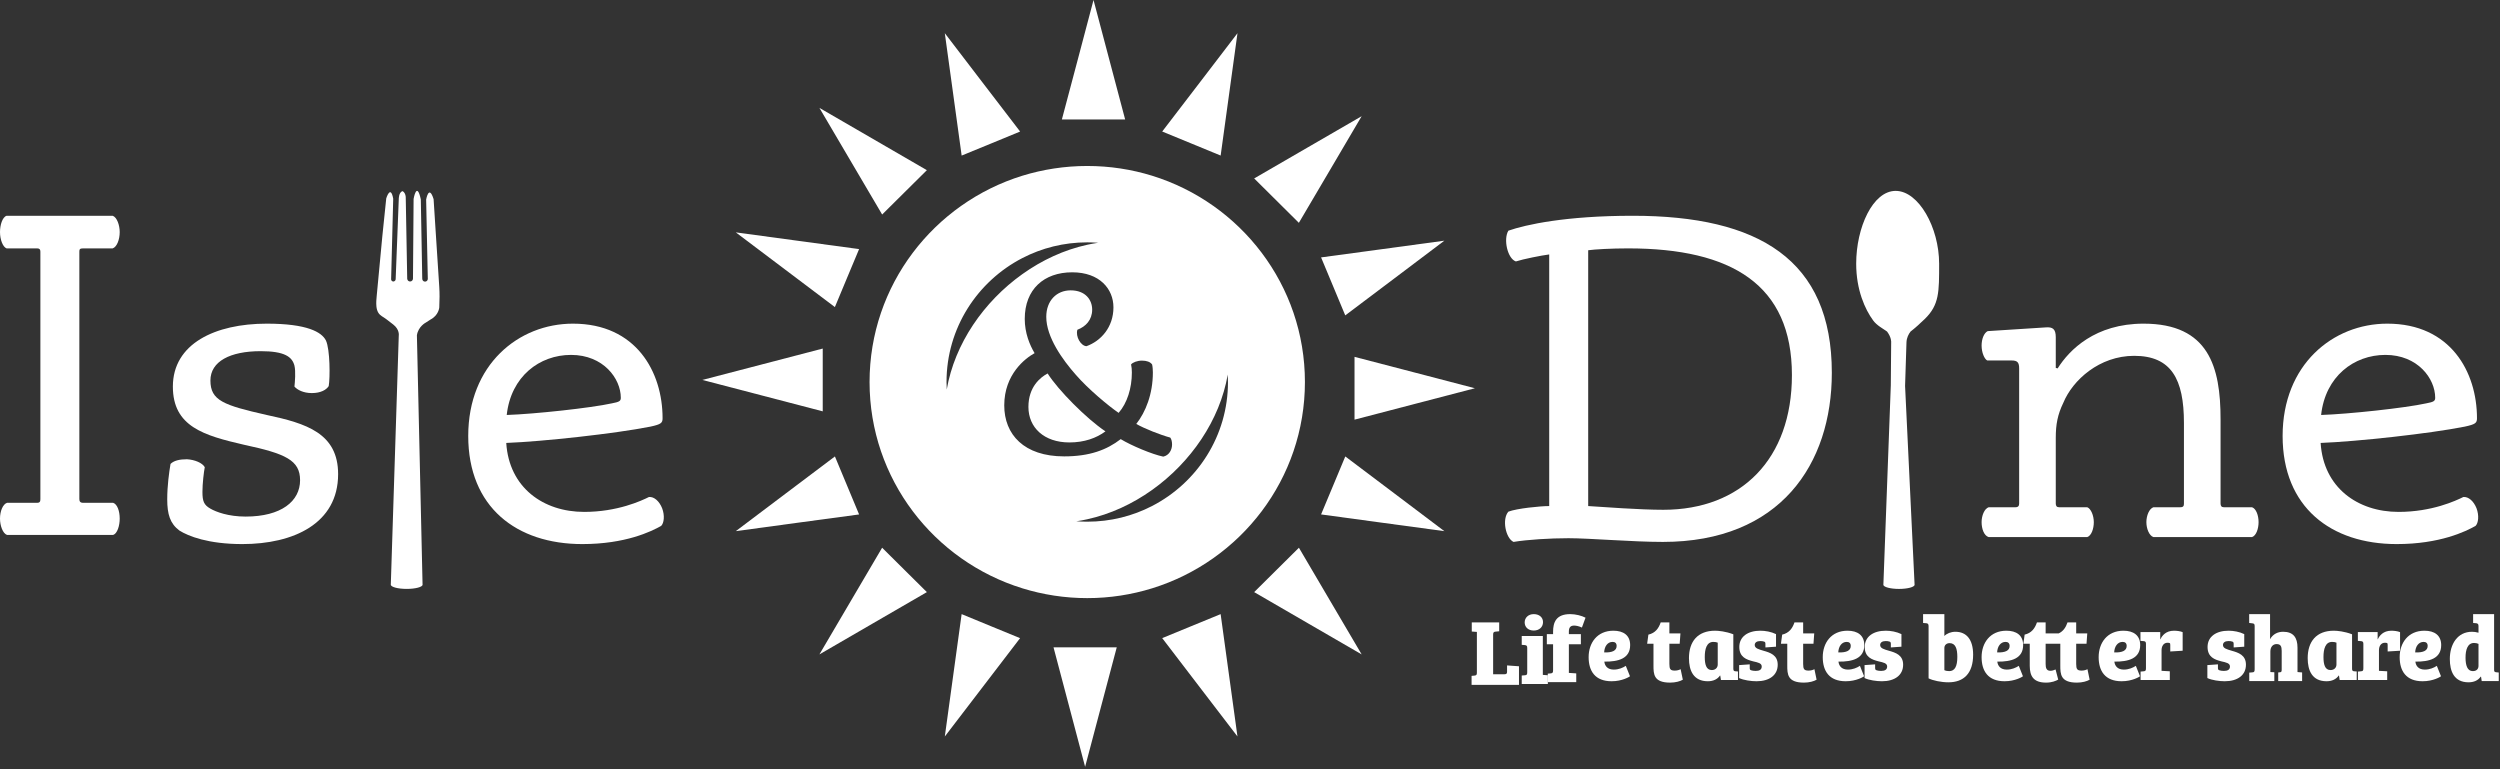 <?xml version="1.0" encoding="UTF-8" standalone="no"?>
<svg width="130px" height="40px" viewBox="0 0 130 40" version="1.1" xmlns="http://www.w3.org/2000/svg" xmlns:xlink="http://www.w3.org/1999/xlink" xmlns:sketch="http://www.bohemiancoding.com/sketch/ns">
    <rect x="0" y="0" width="130" height="40" fill="#333333" stroke="none"/>
    <!-- Generator: Sketch 3.3.3 (12081) - http://www.bohemiancoding.com/sketch -->
    <title>Isle&amp;DineLogo</title>
    <desc>Created with Sketch.</desc>
    <defs></defs>
    <g id="Page-1" stroke="none" stroke-width="1" fill="none" fill-rule="evenodd" sketch:type="MSPage">
        <g id="Isle&amp;DineLogo" sketch:type="MSLayerGroup" fill="#FFFFFF">
            <path d="M63.474,8.089 L64.349,1.726 L62.393,4.283 L60.435,6.839 L61.956,7.464 L63.474,8.089" id="Fill-301" sketch:type="MSShapeGroup"></path>
            <path d="M67.541,11.587 L69.174,8.815 L70.806,6.042 L68.011,7.66 L65.217,9.279 L67.541,11.587" id="Fill-302" sketch:type="MSShapeGroup"></path>
            <path d="M69.325,14.892 L69.953,16.4 L72.532,14.458 L75.108,12.515 L71.902,12.951 L68.696,13.385 L69.325,14.892" id="Fill-303" sketch:type="MSShapeGroup"></path>
            <path d="M70.435,18.556 L70.435,21.822 L73.566,21.005 L76.695,20.189 L73.566,19.372 L70.435,18.556" id="Fill-304" sketch:type="MSShapeGroup"></path>
            <path d="M69.955,23.735 L69.326,25.243 L68.696,26.75 L71.902,27.186 L75.107,27.62 L72.532,25.677 L69.955,23.735" id="Fill-305" sketch:type="MSShapeGroup"></path>
            <path d="M67.544,28.482 L66.38,29.636 L65.217,30.79 L68.011,32.41 L70.807,34.03 L69.174,31.255 L67.544,28.482" id="Fill-306" sketch:type="MSShapeGroup"></path>
            <path d="M63.473,31.934 L61.953,32.558 L60.435,33.182 L62.391,35.74 L64.348,38.296 L63.473,31.934" id="Fill-307" sketch:type="MSShapeGroup"></path>
            <path d="M54.783,33.661 L56.426,39.874 L57.248,36.767 L58.071,33.661 L54.783,33.661" id="Fill-308" sketch:type="MSShapeGroup"></path>
            <path d="M50.005,31.934 L49.13,38.298 L53.044,33.184 L51.524,32.56 L50.005,31.934" id="Fill-309" sketch:type="MSShapeGroup"></path>
            <path d="M45.871,28.482 L44.24,31.254 L42.609,34.029 L45.403,32.409 L48.197,30.79 L47.034,29.637 L45.871,28.482" id="Fill-310" sketch:type="MSShapeGroup"></path>
            <path d="M44.044,25.242 L43.416,23.735 L40.839,25.676 L38.261,27.62 L41.467,27.184 L44.673,26.751 L44.044,25.242" id="Fill-311" sketch:type="MSShapeGroup"></path>
            <path d="M42.782,21.39 L42.782,18.125 L39.652,18.941 L36.522,19.757 L39.652,20.573 L42.782,21.39" id="Fill-312" sketch:type="MSShapeGroup"></path>
            <path d="M43.414,15.968 L44.043,14.459 L44.673,12.953 L41.467,12.518 L38.261,12.083 L43.414,15.968" id="Fill-313" sketch:type="MSShapeGroup"></path>
            <path d="M45.872,11.155 L47.034,10.002 L48.197,8.849 L45.403,7.229 L42.609,5.61 L45.872,11.155" id="Fill-314" sketch:type="MSShapeGroup"></path>
            <path d="M50.006,8.09 L51.527,7.466 L53.046,6.84 L51.087,4.284 L49.13,1.726 L50.006,8.09" id="Fill-315" sketch:type="MSShapeGroup"></path>
            <path d="M58.508,6.213 L57.685,3.106 L56.863,0 L56.042,3.106 L55.217,6.213 L58.508,6.213" id="Fill-316" sketch:type="MSShapeGroup"></path>
            <path d="M54.477,19.42 C54.099,19.62 53.478,20.116 53.478,21.16 C53.478,22.231 54.288,23.007 55.609,23.007 C56.391,23.007 57.012,22.779 57.484,22.431 C56.499,21.775 55.016,20.276 54.477,19.42" id="Fill-317" sketch:type="MSShapeGroup"></path>
            <path d="M59.911,26.311 C58.903,26.833 57.753,27.128 56.536,27.128 C56.346,27.128 56.157,27.12 55.968,27.107 C56.16,27.079 56.349,27.045 56.536,27.002 C57.736,26.74 58.889,26.205 59.911,25.476 C61.918,24.045 63.431,21.861 63.843,19.476 C63.851,19.604 63.855,19.734 63.855,19.865 C63.855,22.668 62.255,25.1 59.911,26.311 L59.911,26.311 Z M52.221,21.081 C52.221,19.462 53.313,18.631 53.799,18.364 C53.543,17.935 53.287,17.319 53.287,16.583 C53.287,15.044 54.285,14.16 55.755,14.16 C57.185,14.16 57.899,15.03 57.899,15.981 C57.899,17.025 57.239,17.735 56.497,18.002 C56.2,17.989 55.917,17.494 56.025,17.146 C56.457,16.985 56.793,16.637 56.793,16.101 C56.793,15.592 56.443,15.098 55.674,15.098 C54.946,15.098 54.406,15.633 54.406,16.476 C54.406,17.533 55.256,18.712 55.943,19.489 C56.578,20.225 57.657,21.122 58.169,21.469 C58.614,20.961 58.857,20.185 58.857,19.367 C58.857,19.234 58.843,19.059 58.816,18.952 C58.897,18.845 59.14,18.752 59.383,18.752 C59.626,18.752 59.815,18.819 59.909,18.952 C59.936,19.046 59.949,19.247 59.949,19.367 C59.949,20.492 59.572,21.429 59.086,22.045 C59.504,22.286 60.354,22.62 60.853,22.754 C60.92,22.835 60.947,22.982 60.947,23.116 C60.947,23.384 60.799,23.678 60.489,23.745 C59.909,23.625 58.83,23.17 58.277,22.835 C57.549,23.397 56.659,23.732 55.337,23.732 C53.247,23.732 52.221,22.594 52.221,21.081 L52.221,21.081 Z M49.231,20.255 C49.223,20.126 49.219,19.996 49.219,19.865 C49.219,17.062 50.82,14.631 53.162,13.42 C54.173,12.897 55.319,12.602 56.536,12.602 C56.729,12.602 56.917,12.61 57.106,12.624 C56.915,12.652 56.725,12.687 56.536,12.728 C55.337,12.991 54.185,13.524 53.162,14.255 C51.156,15.685 49.643,17.869 49.231,20.255 L49.231,20.255 Z M59.911,9.138 C58.846,8.809 57.713,8.631 56.536,8.631 C55.362,8.631 54.228,8.81 53.162,9.138 C48.559,10.564 45.217,14.827 45.217,19.865 C45.217,24.903 48.559,29.167 53.162,30.592 C54.228,30.922 55.362,31.102 56.536,31.102 C57.713,31.102 58.846,30.922 59.911,30.592 C64.514,29.167 67.856,24.904 67.856,19.865 C67.856,14.827 64.514,10.564 59.911,9.138 L59.911,9.138 Z" id="Fill-318" sketch:type="MSShapeGroup"></path>
            <path d="M82.586,26.315 C83.343,26.363 85.271,26.509 86.491,26.509 C90.544,26.509 93.18,23.868 93.18,19.506 C93.18,14.806 90.055,12.916 84.661,12.916 C83.806,12.916 82.928,12.964 82.586,13.013 L82.586,26.315 L82.586,26.315 Z M78.436,11.995 C79.339,11.681 81.414,11.22 84.905,11.22 C91.447,11.22 95.255,13.497 95.255,19.385 C95.255,24.134 92.57,28.18 86.468,28.18 C84.905,28.18 82.659,27.987 81.561,27.987 C80.608,27.987 79.412,28.06 78.704,28.18 C78.29,27.987 78.094,26.993 78.436,26.606 C78.875,26.437 80.096,26.315 80.559,26.315 L80.559,13.231 C80.169,13.28 79.193,13.473 78.826,13.595 C78.387,13.449 78.167,12.432 78.436,11.995 L78.436,11.995 Z" id="Fill-319" sketch:type="MSShapeGroup"></path>
            <path d="M111.466,16.83 C114.858,16.83 115.469,19.084 115.469,21.797 L115.469,26.184 C115.469,26.304 115.517,26.377 115.64,26.377 L117.105,26.377 C117.324,26.45 117.446,26.813 117.446,27.152 C117.446,27.492 117.324,27.855 117.105,27.928 L111.978,27.928 C111.758,27.855 111.612,27.492 111.612,27.152 C111.612,26.813 111.758,26.45 111.978,26.377 L113.369,26.377 C113.54,26.377 113.565,26.304 113.565,26.184 L113.565,21.991 C113.565,19.714 112.906,18.503 110.977,18.503 C109.17,18.503 107.779,19.763 107.291,20.949 C106.998,21.555 106.9,22.064 106.9,22.767 L106.9,26.184 C106.9,26.304 106.949,26.377 107.071,26.377 L108.536,26.377 C108.731,26.45 108.878,26.813 108.878,27.152 C108.878,27.492 108.756,27.855 108.536,27.928 L103.41,27.928 C103.166,27.855 103.043,27.492 103.043,27.152 C103.043,26.813 103.19,26.45 103.41,26.377 L104.801,26.377 C104.947,26.377 104.996,26.304 104.996,26.184 L104.996,19.157 C104.996,18.841 104.899,18.745 104.606,18.745 L103.337,18.745 C103.19,18.672 103.043,18.333 103.043,17.97 C103.043,17.63 103.166,17.315 103.36,17.218 L106.388,17.024 C106.73,17 106.9,17.097 106.9,17.533 L106.9,19.132 L106.998,19.157 C107.608,18.188 108.951,16.83 111.466,16.83" id="Fill-320" sketch:type="MSShapeGroup"></path>
            <path d="M126.166,20.974 C126.557,20.901 126.63,20.852 126.63,20.683 C126.63,19.69 125.726,18.455 124.042,18.455 C122.407,18.455 120.917,19.569 120.698,21.579 C122.137,21.531 125.067,21.216 126.166,20.974 L126.166,20.974 Z M124.726,26.619 C126.459,26.619 127.703,26.038 128.094,25.844 C128.363,25.819 128.631,26.062 128.778,26.426 C128.924,26.813 128.875,27.2 128.729,27.346 C128.217,27.637 126.874,28.292 124.628,28.292 C121.21,28.292 118.696,26.377 118.696,22.67 C118.696,18.963 121.307,16.83 124.14,16.83 C127.434,16.83 128.803,19.351 128.803,21.749 C128.803,21.991 128.729,22.064 128.167,22.185 C126.337,22.548 122.577,22.96 120.673,23.033 C120.819,25.359 122.602,26.619 124.726,26.619 L124.726,26.619 Z" id="Fill-321" sketch:type="MSShapeGroup"></path>
            <path d="M98.575,9.926 C99.767,9.926 100.835,11.83 100.835,13.712 C100.835,15.171 100.848,15.853 100.086,16.589 C99.845,16.823 99.585,17.059 99.349,17.24 C99.248,17.372 99.147,17.56 99.137,17.796 L99.064,20.069 L99.558,30.399 L99.559,30.406 C99.559,30.526 99.197,30.624 98.747,30.624 C98.299,30.624 97.935,30.526 97.935,30.406 L97.936,30.4 L98.322,20.034 L98.341,17.794 C98.341,17.794 98.364,17.556 98.127,17.24 C97.914,17.087 97.593,16.923 97.404,16.663 C96.983,16.09 96.522,15.078 96.522,13.712 C96.522,11.83 97.384,9.926 98.575,9.926" id="Fill-322" sketch:type="MSShapeGroup"></path>
            <path d="M2.1,13.085 C2.1,12.965 2.051,12.916 1.928,12.916 L0.342,12.916 C0.147,12.844 0,12.456 0,12.068 C0,11.704 0.122,11.293 0.342,11.22 L5.859,11.22 C6.078,11.293 6.225,11.704 6.225,12.068 C6.225,12.456 6.078,12.844 5.859,12.916 L4.321,12.916 C4.15,12.916 4.126,12.965 4.126,13.085 L4.126,25.952 C4.126,26.073 4.174,26.146 4.321,26.146 L5.883,26.146 C6.103,26.218 6.225,26.582 6.225,26.969 C6.225,27.332 6.103,27.745 5.883,27.817 L0.366,27.817 C0.147,27.745 0,27.332 0,26.969 C0,26.582 0.147,26.218 0.366,26.146 L1.928,26.146 C2.075,26.146 2.1,26.073 2.1,25.952 L2.1,13.085" id="Fill-323" sketch:type="MSShapeGroup"></path>
            <path d="M15.311,19.011 C15.189,18.551 14.799,18.261 13.554,18.261 C11.967,18.261 10.942,18.793 10.942,19.786 C10.942,20.829 11.625,21.071 13.871,21.579 C15.921,22.016 17.582,22.524 17.582,24.656 C17.582,27.225 15.262,28.292 12.602,28.292 C10.82,28.292 9.794,27.88 9.33,27.589 C8.842,27.225 8.696,26.74 8.696,25.965 C8.696,25.262 8.793,24.56 8.867,24.124 C9.038,23.954 9.33,23.881 9.721,23.881 C10.136,23.905 10.527,24.075 10.648,24.293 C10.6,24.536 10.527,25.141 10.527,25.578 C10.527,26.062 10.6,26.256 10.942,26.45 C11.234,26.619 11.869,26.862 12.773,26.862 C14.628,26.862 15.604,26.062 15.604,24.972 C15.604,23.93 14.847,23.59 12.699,23.13 C10.6,22.645 8.989,22.185 8.989,20.101 C8.989,17.872 11.186,16.83 13.871,16.83 C15.97,16.83 16.727,17.267 16.947,17.703 C17.167,18.163 17.167,19.666 17.093,20.077 C16.971,20.271 16.678,20.44 16.214,20.44 C15.775,20.44 15.457,20.271 15.311,20.101 C15.336,19.883 15.384,19.302 15.311,19.011" id="Fill-324" sketch:type="MSShapeGroup"></path>
            <path d="M31.818,20.974 C32.209,20.901 32.282,20.852 32.282,20.683 C32.282,19.69 31.378,18.455 29.694,18.455 C28.059,18.455 26.57,19.569 26.35,21.579 C27.79,21.531 30.72,21.216 31.818,20.974 L31.818,20.974 Z M30.378,26.619 C32.111,26.619 33.356,26.038 33.746,25.844 C34.015,25.819 34.284,26.062 34.43,26.426 C34.577,26.813 34.528,27.2 34.381,27.346 C33.869,27.637 32.526,28.292 30.28,28.292 C26.862,28.292 24.348,26.377 24.348,22.67 C24.348,18.963 26.96,16.83 29.792,16.83 C33.088,16.83 34.454,19.351 34.454,21.749 C34.454,21.991 34.381,22.064 33.82,22.185 C31.989,22.548 28.23,22.96 26.325,23.033 C26.472,25.359 28.254,26.619 30.378,26.619 L30.378,26.619 Z" id="Fill-325" sketch:type="MSShapeGroup"></path>
            <path d="M21.507,10.344 L21.475,14.491 L21.474,14.492 C21.473,14.573 21.407,14.638 21.325,14.638 C21.247,14.638 21.184,14.579 21.177,14.504 L21.175,14.501 L21.1,10.344 C21.116,10.007 20.927,9.938 20.927,9.938 C20.73,10.007 20.736,10.354 20.736,10.354 L20.575,14.512 L20.572,14.519 L20.573,14.519 C20.573,14.562 20.551,14.596 20.518,14.618 L20.467,14.637 L20.455,14.639 C20.391,14.639 20.338,14.586 20.338,14.519 L20.339,14.51 L20.447,10.333 C20.309,9.583 20.085,10.314 20.085,10.314 L19.882,12.277 L19.589,15.384 C19.574,15.544 19.553,15.748 19.574,15.938 C19.587,16.058 19.616,16.172 19.675,16.265 C19.774,16.423 19.932,16.479 20.071,16.585 L20.446,16.873 C20.789,17.138 20.736,17.447 20.736,17.447 L20.322,30.396 L20.321,30.402 C20.321,30.524 20.691,30.623 21.148,30.623 C21.605,30.623 21.975,30.524 21.975,30.402 L21.973,30.391 L21.679,17.436 C21.746,16.975 22.142,16.774 22.142,16.774 L22.385,16.617 C22.814,16.394 22.842,15.989 22.842,15.989 C22.842,15.804 22.855,15.608 22.857,15.42 C22.859,15.082 22.83,14.748 22.809,14.411 C22.784,14 22.757,13.591 22.729,13.181 C22.698,12.739 22.671,12.296 22.643,11.854 C22.621,11.498 22.598,11.143 22.575,10.788 C22.566,10.644 22.556,10.5 22.547,10.356 C22.302,9.569 22.16,10.376 22.16,10.376 L22.246,14.512 L22.244,14.514 C22.239,14.587 22.177,14.645 22.102,14.645 C22.023,14.645 21.958,14.581 21.958,14.502 L21.959,14.498 L21.957,14.491 L21.882,10.365 C21.67,9.389 21.507,10.344 21.507,10.344" id="Fill-326" sketch:type="MSShapeGroup"></path>
            <path d="M76.798,32.859 L76.532,32.84 L76.532,32.366 L77.958,32.366 L77.958,32.826 L77.767,32.845 C77.678,32.854 77.643,32.883 77.643,32.996 L77.643,35.061 L78.239,35.061 C78.332,35.057 78.367,35.032 78.367,34.93 L78.367,34.602 L78.987,34.646 L78.987,35.613 L76.522,35.613 L76.522,35.145 L76.679,35.13 C76.773,35.12 76.798,35.091 76.798,34.973 L76.798,32.859" id="Fill-327" sketch:type="MSShapeGroup"></path>
            <path d="M79.755,31.934 C80.04,31.934 80.237,32.101 80.237,32.35 C80.237,32.608 80.04,32.788 79.755,32.788 C79.465,32.788 79.283,32.608 79.283,32.364 C79.283,32.125 79.47,31.934 79.755,31.934 L79.755,31.934 Z M80.227,35.094 L80.488,35.113 L80.488,35.567 L79.13,35.567 L79.13,35.127 L79.303,35.113 C79.396,35.103 79.416,35.074 79.416,34.952 L79.416,33.692 C79.416,33.59 79.386,33.555 79.297,33.545 L79.13,33.531 L79.13,33.072 L80.227,33.072 L80.227,35.094 L80.227,35.094 Z" id="Fill-328" sketch:type="MSShapeGroup"></path>
            <path d="M80.435,32.974 L80.76,32.974 L80.76,32.857 C80.76,32.374 80.907,31.934 81.65,31.934 C81.93,31.934 82.24,32.013 82.447,32.12 L82.26,32.633 C82.103,32.559 81.955,32.53 81.856,32.53 C81.684,32.53 81.581,32.608 81.581,32.838 L81.581,32.974 L82.206,32.974 L82.206,33.502 L81.581,33.502 L81.581,34.991 L81.965,35.016 L81.965,35.47 L80.484,35.47 L80.484,35.03 L80.641,35.016 C80.735,35.005 80.76,34.976 80.76,34.854 L80.76,33.502 L80.435,33.502 L80.435,32.974" id="Fill-329" sketch:type="MSShapeGroup"></path>
            <path d="M83.853,33.379 C83.597,33.379 83.43,33.608 83.416,33.926 C83.858,33.941 84.065,33.823 84.065,33.589 C84.065,33.437 83.977,33.379 83.853,33.379 L83.853,33.379 Z M84.768,33.545 C84.768,34.238 84.168,34.414 83.425,34.404 C83.45,34.633 83.597,34.819 83.917,34.819 C84.168,34.819 84.384,34.727 84.542,34.624 L84.759,35.166 C84.734,35.19 84.36,35.425 83.804,35.425 C82.943,35.425 82.609,34.893 82.609,34.17 C82.609,33.437 83.047,32.797 83.897,32.797 C84.414,32.797 84.768,33.032 84.768,33.545 L84.768,33.545 Z" id="Fill-330" sketch:type="MSShapeGroup"></path>
            <path d="M85.716,33.001 C86.08,32.917 86.252,32.669 86.356,32.366 L86.808,32.366 L86.808,32.937 L87.383,32.937 L87.344,33.474 L86.808,33.474 L86.808,34.524 C86.808,34.793 86.857,34.871 87.089,34.871 C87.206,34.871 87.314,34.841 87.393,34.798 L87.507,35.344 C87.369,35.428 87.123,35.496 86.847,35.496 C85.991,35.496 85.981,35.056 85.981,34.607 L85.981,33.474 L85.652,33.474 L85.716,33.001" id="Fill-331" sketch:type="MSShapeGroup"></path>
            <path d="M89.322,33.418 C89.267,33.393 89.184,33.379 89.096,33.379 C88.741,33.379 88.648,33.755 88.648,34.165 C88.648,34.536 88.717,34.843 89.012,34.843 C89.213,34.843 89.322,34.707 89.322,34.556 L89.322,33.418 L89.322,33.418 Z M90.133,34.766 C90.133,34.868 90.158,34.902 90.247,34.907 L90.374,34.916 L90.374,35.361 L89.489,35.361 L89.454,35.131 L89.44,35.127 C89.317,35.312 89.096,35.425 88.81,35.425 C88.063,35.425 87.826,34.873 87.826,34.224 C87.826,33.364 88.274,32.797 89.184,32.797 C89.361,32.797 89.74,32.832 90.133,32.983 L90.133,34.766 L90.133,34.766 Z" id="Fill-332" sketch:type="MSShapeGroup"></path>
            <path d="M91.531,33.335 C91.354,33.335 91.246,33.413 91.246,33.54 C91.246,33.715 91.453,33.764 91.699,33.838 C92.043,33.935 92.441,34.058 92.441,34.565 C92.441,35.107 92.009,35.425 91.34,35.425 C91.06,35.425 90.67,35.371 90.435,35.259 L90.435,34.585 L90.986,34.546 L90.986,34.731 C90.986,34.795 90.995,34.834 91.054,34.853 C91.108,34.873 91.197,34.888 91.296,34.888 C91.487,34.888 91.61,34.824 91.61,34.658 C91.61,34.487 91.419,34.448 91.163,34.39 C90.818,34.301 90.444,34.175 90.444,33.642 C90.444,33.1 90.897,32.797 91.537,32.797 C91.797,32.797 92.102,32.851 92.353,32.974 L92.353,33.628 L91.802,33.667 L91.802,33.491 C91.802,33.418 91.792,33.384 91.738,33.364 C91.669,33.34 91.605,33.335 91.531,33.335" id="Fill-333" sketch:type="MSShapeGroup"></path>
            <path d="M92.673,33.001 C93.037,32.917 93.209,32.669 93.312,32.366 L93.764,32.366 L93.764,32.937 L94.34,32.937 L94.301,33.474 L93.764,33.474 L93.764,34.524 C93.764,34.793 93.814,34.871 94.045,34.871 C94.163,34.871 94.271,34.841 94.35,34.798 L94.463,35.344 C94.325,35.428 94.079,35.496 93.804,35.496 C92.948,35.496 92.938,35.056 92.938,34.607 L92.938,33.474 L92.609,33.474 L92.673,33.001" id="Fill-334" sketch:type="MSShapeGroup"></path>
            <path d="M96.027,33.379 C95.772,33.379 95.604,33.608 95.59,33.926 C96.032,33.941 96.239,33.823 96.239,33.589 C96.239,33.437 96.15,33.379 96.027,33.379 L96.027,33.379 Z M96.943,33.545 C96.943,34.238 96.342,34.414 95.6,34.404 C95.624,34.633 95.772,34.819 96.091,34.819 C96.342,34.819 96.558,34.727 96.716,34.624 L96.933,35.166 C96.908,35.19 96.534,35.425 95.978,35.425 C95.117,35.425 94.783,34.893 94.783,34.17 C94.783,33.437 95.22,32.797 96.072,32.797 C96.588,32.797 96.943,33.032 96.943,33.545 L96.943,33.545 Z" id="Fill-335" sketch:type="MSShapeGroup"></path>
            <path d="M98.053,33.335 C97.876,33.335 97.768,33.413 97.768,33.54 C97.768,33.715 97.975,33.764 98.22,33.838 C98.565,33.935 98.963,34.058 98.963,34.565 C98.963,35.107 98.53,35.425 97.861,35.425 C97.581,35.425 97.192,35.371 96.957,35.259 L96.957,34.585 L97.507,34.546 L97.507,34.731 C97.507,34.795 97.517,34.834 97.577,34.853 C97.63,34.873 97.719,34.888 97.817,34.888 C98.009,34.888 98.132,34.824 98.132,34.658 C98.132,34.487 97.94,34.448 97.685,34.39 C97.34,34.301 96.966,34.175 96.966,33.642 C96.966,33.1 97.419,32.797 98.058,32.797 C98.319,32.797 98.624,32.851 98.875,32.974 L98.875,33.628 L98.324,33.667 L98.324,33.491 C98.324,33.418 98.314,33.384 98.26,33.364 C98.191,33.34 98.127,33.335 98.053,33.335" id="Fill-336" sketch:type="MSShapeGroup"></path>
            <path d="M101.107,34.849 C101.181,34.884 101.274,34.898 101.358,34.898 C101.653,34.898 101.781,34.644 101.781,34.161 C101.781,33.731 101.687,33.443 101.377,33.443 C101.22,33.443 101.107,33.546 101.107,33.693 L101.107,34.849 L101.107,34.849 Z M101.107,33.072 C101.235,32.94 101.446,32.852 101.682,32.852 C102.248,32.852 102.603,33.243 102.603,34.044 C102.603,35.01 102.12,35.48 101.319,35.48 C100.944,35.48 100.502,35.387 100.286,35.274 L100.286,32.55 C100.286,32.457 100.246,32.413 100.167,32.408 L100,32.394 L100,31.934 L101.107,31.934 L101.107,33.072 L101.107,33.072 Z" id="Fill-337" sketch:type="MSShapeGroup"></path>
            <path d="M104.288,33.379 C104.033,33.379 103.865,33.608 103.85,33.926 C104.293,33.941 104.5,33.823 104.5,33.589 C104.5,33.437 104.411,33.379 104.288,33.379 L104.288,33.379 Z M105.203,33.545 C105.203,34.238 104.603,34.414 103.86,34.404 C103.885,34.633 104.033,34.819 104.352,34.819 C104.603,34.819 104.819,34.727 104.977,34.624 L105.193,35.166 C105.169,35.19 104.795,35.425 104.239,35.425 C103.378,35.425 103.043,34.893 103.043,34.17 C103.043,33.437 103.481,32.797 104.333,32.797 C104.849,32.797 105.203,33.032 105.203,33.545 L105.203,33.545 Z" id="Fill-338" sketch:type="MSShapeGroup"></path>
            <path d="M106.373,32.937 L107.052,32.937 C107.293,32.825 107.426,32.615 107.51,32.366 L107.962,32.366 L107.962,32.937 L108.538,32.937 L108.499,33.474 L107.962,33.474 L107.962,34.524 C107.962,34.793 108.011,34.871 108.243,34.871 C108.36,34.871 108.469,34.841 108.548,34.798 L108.661,35.344 C108.523,35.428 108.277,35.496 108.001,35.496 C107.146,35.496 107.136,35.056 107.136,34.607 L107.136,33.474 L106.373,33.474 L106.373,34.524 C106.373,34.729 106.413,34.881 106.619,34.881 C106.703,34.881 106.797,34.856 106.89,34.812 L107.027,35.339 C106.905,35.408 106.693,35.496 106.398,35.496 C105.749,35.496 105.547,35.169 105.547,34.622 L105.547,33.474 L105.217,33.474 L105.281,33.001 C105.645,32.917 105.817,32.669 105.921,32.366 L106.373,32.366 L106.373,32.937" id="Fill-339" sketch:type="MSShapeGroup"></path>
            <path d="M110.375,33.379 C110.12,33.379 109.952,33.608 109.937,33.926 C110.38,33.941 110.587,33.823 110.587,33.589 C110.587,33.437 110.498,33.379 110.375,33.379 L110.375,33.379 Z M111.29,33.545 C111.29,34.238 110.69,34.414 109.947,34.404 C109.972,34.633 110.12,34.819 110.439,34.819 C110.69,34.819 110.906,34.727 111.064,34.624 L111.28,35.166 C111.256,35.19 110.882,35.425 110.326,35.425 C109.465,35.425 109.13,34.893 109.13,34.17 C109.13,33.437 109.569,32.797 110.42,32.797 C110.936,32.797 111.29,33.032 111.29,33.545 L111.29,33.545 Z" id="Fill-340" sketch:type="MSShapeGroup"></path>
            <path d="M112.401,33.813 L112.401,34.883 L112.83,34.907 L112.83,35.361 L111.31,35.361 L111.31,34.922 L111.472,34.907 C111.57,34.902 111.59,34.863 111.59,34.746 L111.59,33.481 C111.59,33.384 111.56,33.349 111.477,33.34 L111.304,33.325 L111.304,32.866 L112.332,32.866 L112.332,33.242 L112.343,33.242 C112.421,33.061 112.623,32.797 113.046,32.797 C113.183,32.797 113.366,32.817 113.498,32.871 L113.498,33.838 L112.854,33.877 L112.854,33.54 C112.854,33.472 112.849,33.452 112.814,33.437 C112.79,33.428 112.76,33.423 112.711,33.423 C112.514,33.423 112.401,33.589 112.401,33.813" id="Fill-341" sketch:type="MSShapeGroup"></path>
            <path d="M115.88,33.335 C115.702,33.335 115.594,33.413 115.594,33.54 C115.594,33.715 115.801,33.764 116.047,33.838 C116.391,33.935 116.789,34.058 116.789,34.565 C116.789,35.107 116.357,35.425 115.687,35.425 C115.407,35.425 115.018,35.371 114.783,35.259 L114.783,34.585 L115.333,34.546 L115.333,34.731 C115.333,34.795 115.343,34.834 115.403,34.853 C115.457,34.873 115.545,34.888 115.643,34.888 C115.835,34.888 115.958,34.824 115.958,34.658 C115.958,34.487 115.767,34.448 115.51,34.39 C115.166,34.301 114.793,34.175 114.793,33.642 C114.793,33.1 115.245,32.797 115.884,32.797 C116.145,32.797 116.45,32.851 116.701,32.974 L116.701,33.628 L116.15,33.667 L116.15,33.491 C116.15,33.418 116.14,33.384 116.086,33.364 C116.017,33.34 115.953,33.335 115.88,33.335" id="Fill-342" sketch:type="MSShapeGroup"></path>
            <path d="M118.648,33.844 C118.648,33.619 118.599,33.492 118.383,33.492 C118.181,33.492 118.059,33.653 118.059,33.878 L118.059,34.947 L118.265,34.957 L118.265,35.416 L116.961,35.416 L116.961,34.976 L117.124,34.962 C117.217,34.957 117.242,34.923 117.242,34.801 L117.242,32.555 C117.242,32.452 117.212,32.423 117.124,32.413 L116.957,32.394 L116.957,31.934 L118.043,31.934 L118.043,33.239 C118.197,32.965 118.451,32.852 118.722,32.852 C119.249,32.852 119.47,33.146 119.47,33.683 L119.47,34.947 L119.71,34.967 L119.71,35.416 L118.467,35.416 L118.467,34.967 L118.565,34.957 C118.629,34.952 118.648,34.923 118.648,34.821 L118.648,33.844" id="Fill-343" sketch:type="MSShapeGroup"></path>
            <path d="M121.496,33.418 C121.441,33.393 121.358,33.379 121.27,33.379 C120.915,33.379 120.821,33.755 120.821,34.165 C120.821,34.536 120.89,34.843 121.186,34.843 C121.387,34.843 121.496,34.707 121.496,34.556 L121.496,33.418 L121.496,33.418 Z M122.307,34.766 C122.307,34.868 122.332,34.902 122.42,34.907 L122.549,34.916 L122.549,35.361 L121.663,35.361 L121.628,35.131 L121.613,35.127 C121.49,35.312 121.27,35.425 120.983,35.425 C120.236,35.425 120,34.873 120,34.224 C120,33.364 120.448,32.797 121.358,32.797 C121.535,32.797 121.913,32.832 122.307,32.983 L122.307,34.766 L122.307,34.766 Z" id="Fill-344" sketch:type="MSShapeGroup"></path>
            <path d="M123.706,33.813 L123.706,34.883 L124.134,34.907 L124.134,35.361 L122.613,35.361 L122.613,34.922 L122.776,34.907 C122.874,34.902 122.895,34.863 122.895,34.746 L122.895,33.481 C122.895,33.384 122.865,33.349 122.781,33.34 L122.609,33.325 L122.609,32.866 L123.637,32.866 L123.637,33.242 L123.647,33.242 C123.725,33.061 123.927,32.797 124.35,32.797 C124.488,32.797 124.67,32.817 124.803,32.871 L124.803,33.838 L124.158,33.877 L124.158,33.54 C124.158,33.472 124.154,33.452 124.119,33.437 C124.095,33.428 124.065,33.423 124.016,33.423 C123.819,33.423 123.706,33.589 123.706,33.813" id="Fill-345" sketch:type="MSShapeGroup"></path>
            <path d="M126.027,33.379 C125.771,33.379 125.603,33.608 125.589,33.926 C126.032,33.941 126.239,33.823 126.239,33.589 C126.239,33.437 126.15,33.379 126.027,33.379 L126.027,33.379 Z M126.942,33.545 C126.942,34.238 126.342,34.414 125.6,34.404 C125.624,34.633 125.771,34.819 126.091,34.819 C126.342,34.819 126.558,34.727 126.715,34.624 L126.932,35.166 C126.907,35.19 126.533,35.425 125.977,35.425 C125.117,35.425 124.783,34.893 124.783,34.17 C124.783,33.437 125.22,32.797 126.072,32.797 C126.588,32.797 126.942,33.032 126.942,33.545 L126.942,33.545 Z" id="Fill-346" sketch:type="MSShapeGroup"></path>
            <path d="M128.882,34.625 L128.882,33.482 C128.823,33.453 128.739,33.434 128.651,33.434 C128.311,33.434 128.208,33.795 128.208,34.195 C128.208,34.591 128.297,34.898 128.587,34.898 C128.803,34.898 128.882,34.761 128.882,34.625 L128.882,34.625 Z M129.802,34.957 L129.935,34.971 L129.935,35.416 L129.049,35.416 L129.015,35.191 L128.996,35.186 C128.857,35.392 128.621,35.48 128.366,35.48 C127.608,35.48 127.391,34.903 127.391,34.268 C127.391,33.492 127.795,32.852 128.543,32.852 C128.651,32.852 128.764,32.867 128.882,32.901 L128.882,32.55 C128.882,32.457 128.843,32.418 128.764,32.408 L128.602,32.394 L128.602,31.934 L129.693,31.934 L129.693,34.815 C129.693,34.923 129.713,34.947 129.802,34.957 L129.802,34.957 Z" id="Fill-347" sketch:type="MSShapeGroup"></path>
        </g>
    </g>
</svg>